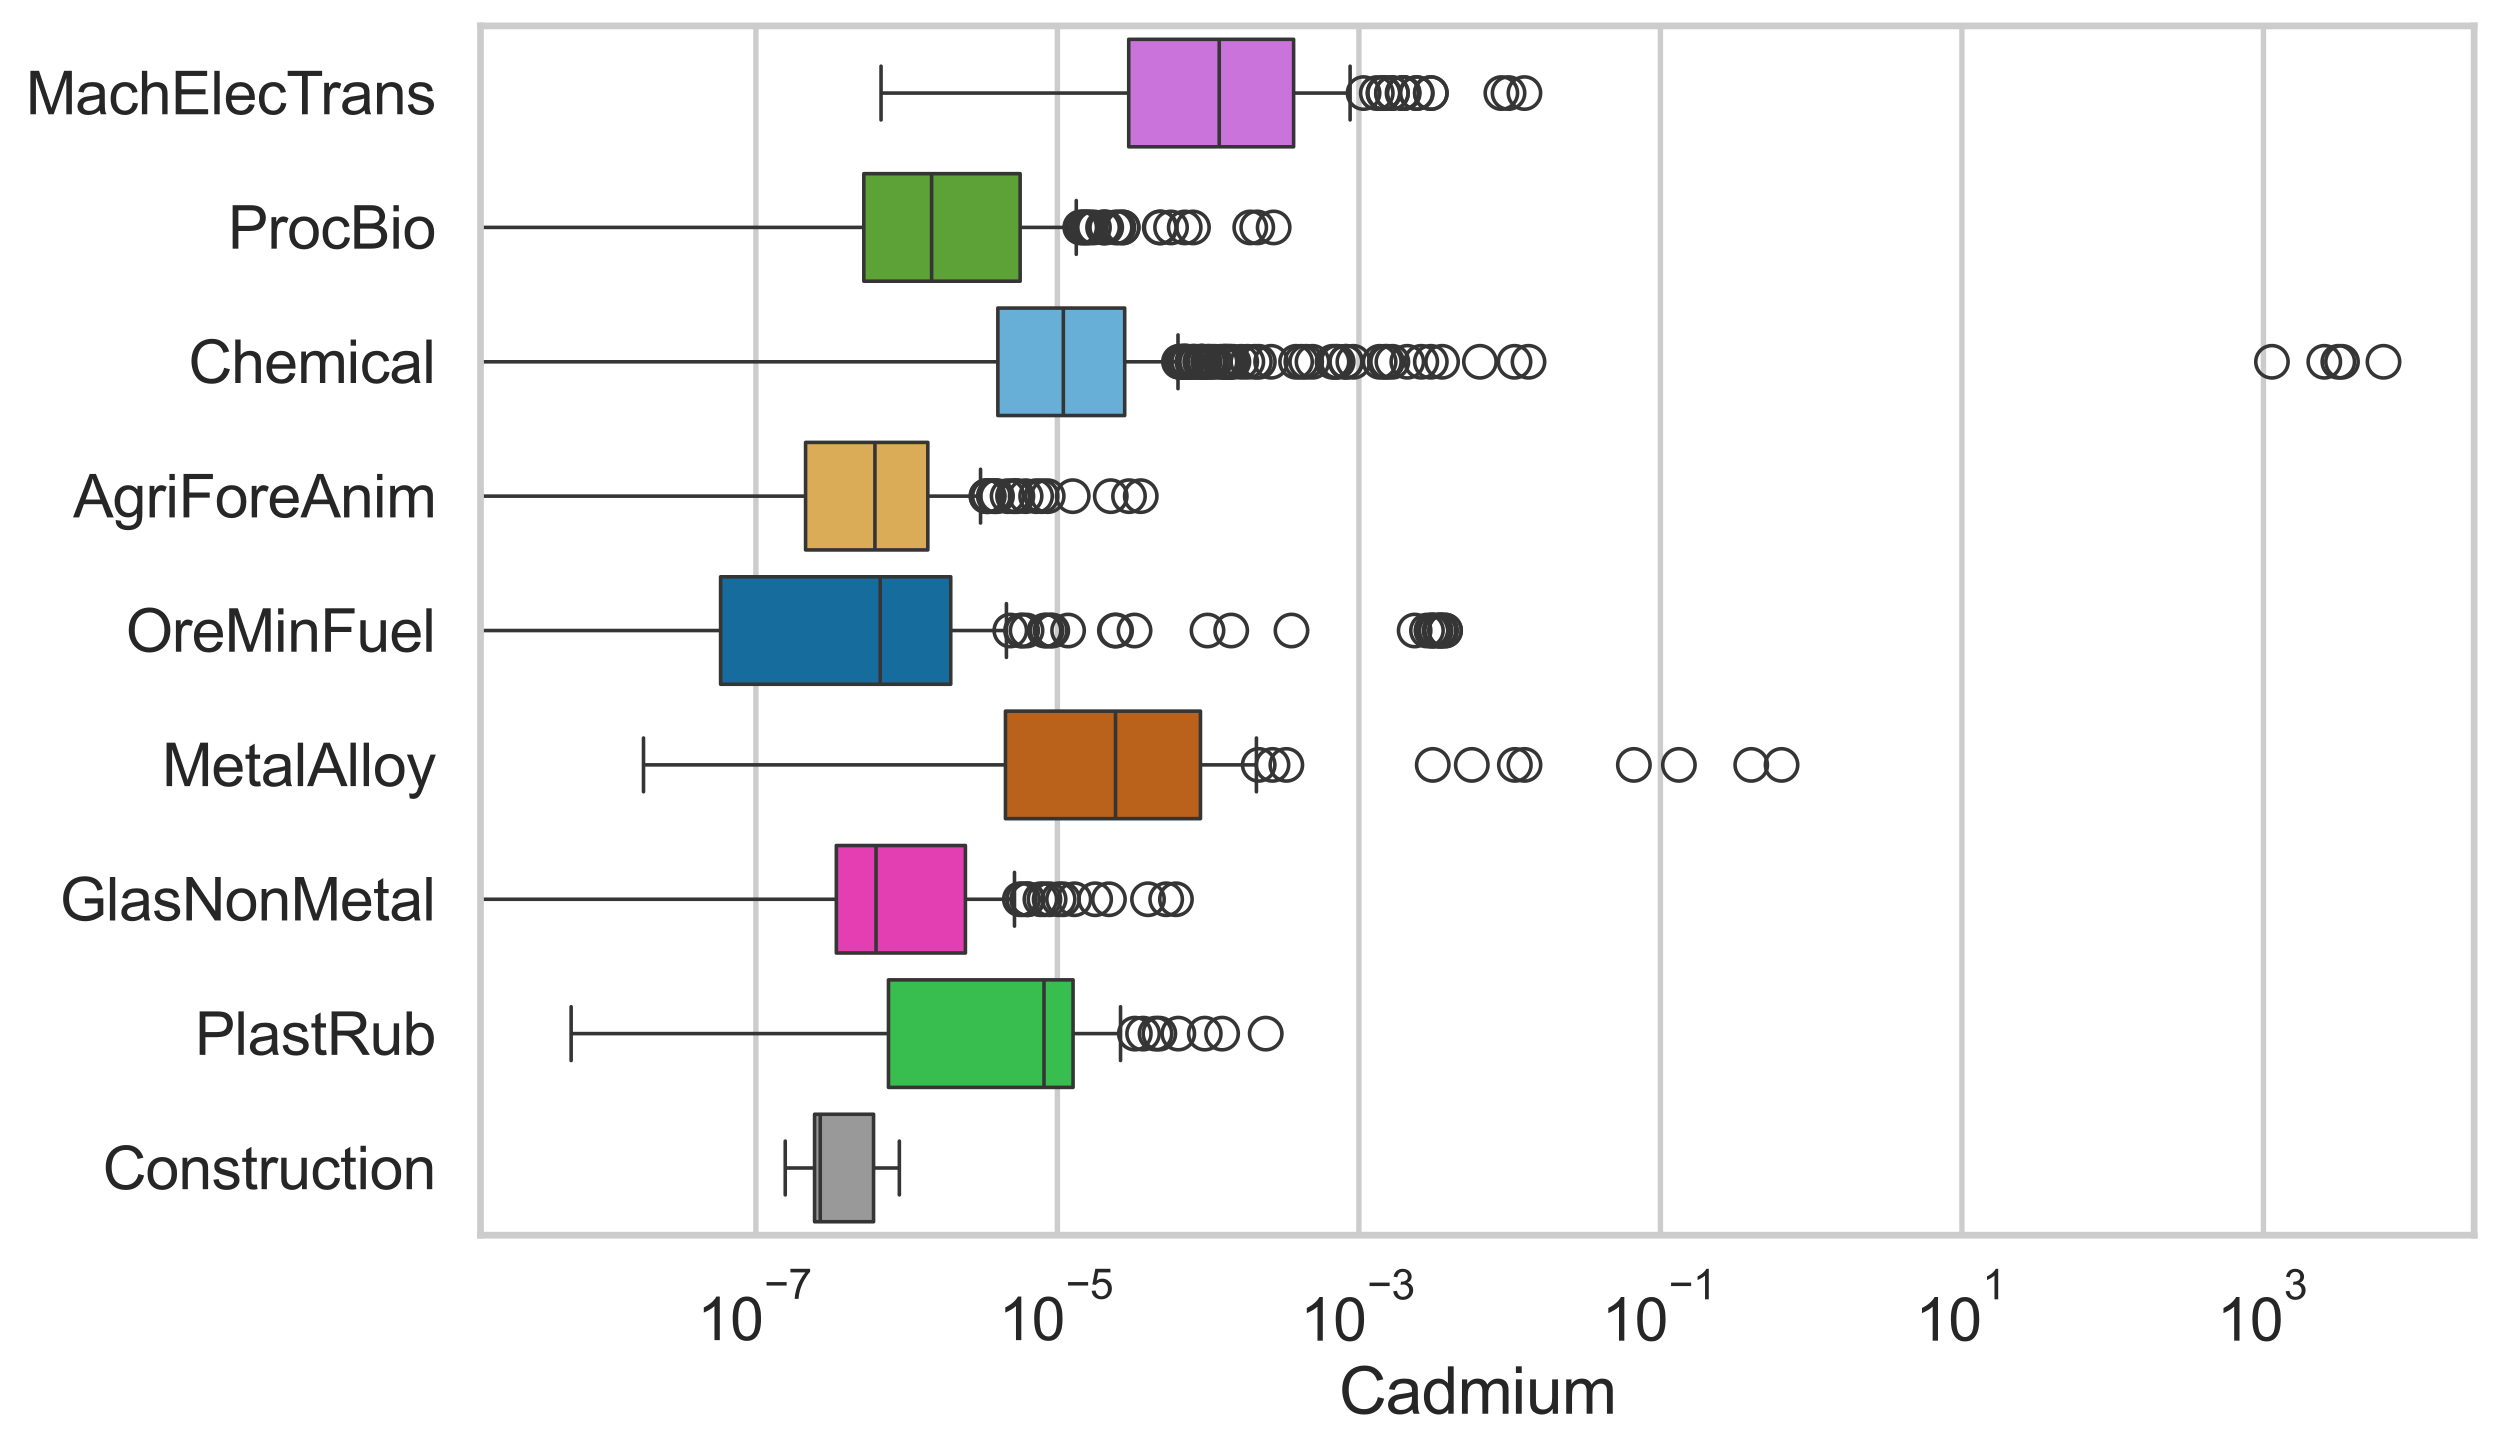 <?xml version="1.0" encoding="utf-8" standalone="no"?>
<!DOCTYPE svg PUBLIC "-//W3C//DTD SVG 1.1//EN"
  "http://www.w3.org/Graphics/SVG/1.1/DTD/svg11.dtd">
<svg xmlns:xlink="http://www.w3.org/1999/xlink" width="695.577pt" height="404.121pt" viewBox="0 0 695.577 404.121" xmlns="http://www.w3.org/2000/svg" version="1.1">
 <defs>
  <style type="text/css">*{stroke-linejoin: round; stroke-linecap: butt}</style>
 </defs>
 <g id="figure_1">
  <g id="patch_1">
   <path d="M 0 404.121 
L 695.577 404.121 
L 695.577 0 
L 0 0 
z
" style="fill: #ffffff"/>
  </g>
  <g id="axes_1">
   <g id="patch_2">
    <path d="M 133.697 343.665 
L 688.377 343.665 
L 688.377 7.2 
L 133.697 7.2 
z
" style="fill: #ffffff"/>
   </g>
   <g id="matplotlib.axis_1">
    <g id="xtick_1">
     <g id="line2d_1">
      <path d="M 210.312 343.665 
L 210.312 7.2 
" clip-path="url(#pf18b054952)" style="fill: none; stroke: #cccccc; stroke-width: 1.5; stroke-linecap: round"/>
     </g>
     <g id="text_1">
      <!-- $\mathdefault{10^{-7}}$ -->
      <g style="fill: #262626" transform="translate(193.977 373.015) scale(0.165 -0.165)">
       <defs>
        <path id="ArialMT-31" d="M 2384 0 
L 1822 0 
L 1822 3584 
Q 1619 3391 1289 3197 
Q 959 3003 697 2906 
L 697 3450 
Q 1169 3672 1522 3987 
Q 1875 4303 2022 4600 
L 2384 4600 
L 2384 0 
z
" transform="scale(0.016)"/>
        <path id="ArialMT-30" d="M 266 2259 
Q 266 3072 433 3567 
Q 600 4063 929 4331 
Q 1259 4600 1759 4600 
Q 2128 4600 2406 4451 
Q 2684 4303 2865 4023 
Q 3047 3744 3150 3342 
Q 3253 2941 3253 2259 
Q 3253 1453 3087 958 
Q 2922 463 2592 192 
Q 2263 -78 1759 -78 
Q 1097 -78 719 397 
Q 266 969 266 2259 
z
M 844 2259 
Q 844 1131 1108 757 
Q 1372 384 1759 384 
Q 2147 384 2411 759 
Q 2675 1134 2675 2259 
Q 2675 3391 2411 3762 
Q 2147 4134 1753 4134 
Q 1366 4134 1134 3806 
Q 844 3388 844 2259 
z
" transform="scale(0.016)"/>
        <path id="ArialMT-2212" d="M 3381 1997 
L 356 1997 
L 356 2522 
L 3381 2522 
L 3381 1997 
z
" transform="scale(0.016)"/>
        <path id="ArialMT-37" d="M 303 3981 
L 303 4522 
L 3269 4522 
L 3269 4084 
Q 2831 3619 2401 2847 
Q 1972 2075 1738 1259 
Q 1569 684 1522 0 
L 944 0 
Q 953 541 1156 1306 
Q 1359 2072 1739 2783 
Q 2119 3494 2547 3981 
L 303 3981 
z
" transform="scale(0.016)"/>
       </defs>
       <use xlink:href="#ArialMT-31" transform="translate(0 0.847)"/>
       <use xlink:href="#ArialMT-30" transform="translate(55.615 0.847)"/>
       <use xlink:href="#ArialMT-2212" transform="translate(112.973 70.541) scale(0.7)"/>
       <use xlink:href="#ArialMT-37" transform="translate(153.852 70.541) scale(0.7)"/>
      </g>
     </g>
    </g>
    <g id="xtick_2">
     <g id="line2d_2">
      <path d="M 294.201 343.665 
L 294.201 7.2 
" clip-path="url(#pf18b054952)" style="fill: none; stroke: #cccccc; stroke-width: 1.5; stroke-linecap: round"/>
     </g>
     <g id="text_2">
      <!-- $\mathdefault{10^{-5}}$ -->
      <g style="fill: #262626" transform="translate(277.866 373.015) scale(0.165 -0.165)">
       <defs>
        <path id="ArialMT-35" d="M 266 1200 
L 856 1250 
Q 922 819 1161 601 
Q 1400 384 1738 384 
Q 2144 384 2425 690 
Q 2706 997 2706 1503 
Q 2706 1984 2436 2262 
Q 2166 2541 1728 2541 
Q 1456 2541 1237 2417 
Q 1019 2294 894 2097 
L 366 2166 
L 809 4519 
L 3088 4519 
L 3088 3981 
L 1259 3981 
L 1013 2750 
Q 1425 3038 1878 3038 
Q 2478 3038 2890 2622 
Q 3303 2206 3303 1553 
Q 3303 931 2941 478 
Q 2500 -78 1738 -78 
Q 1113 -78 717 272 
Q 322 622 266 1200 
z
" transform="scale(0.016)"/>
       </defs>
       <use xlink:href="#ArialMT-31" transform="translate(0 0.88)"/>
       <use xlink:href="#ArialMT-30" transform="translate(55.615 0.88)"/>
       <use xlink:href="#ArialMT-2212" transform="translate(112.973 70.573) scale(0.7)"/>
       <use xlink:href="#ArialMT-35" transform="translate(153.852 70.573) scale(0.7)"/>
      </g>
     </g>
    </g>
    <g id="xtick_3">
     <g id="line2d_3">
      <path d="M 378.09 343.665 
L 378.09 7.2 
" clip-path="url(#pf18b054952)" style="fill: none; stroke: #cccccc; stroke-width: 1.5; stroke-linecap: round"/>
     </g>
     <g id="text_3">
      <!-- $\mathdefault{10^{-3}}$ -->
      <g style="fill: #262626" transform="translate(361.755 373.18) scale(0.165 -0.165)">
       <defs>
        <path id="ArialMT-33" d="M 269 1209 
L 831 1284 
Q 928 806 1161 595 
Q 1394 384 1728 384 
Q 2125 384 2398 659 
Q 2672 934 2672 1341 
Q 2672 1728 2419 1979 
Q 2166 2231 1775 2231 
Q 1616 2231 1378 2169 
L 1441 2663 
Q 1497 2656 1531 2656 
Q 1891 2656 2178 2843 
Q 2466 3031 2466 3422 
Q 2466 3731 2256 3934 
Q 2047 4138 1716 4138 
Q 1388 4138 1169 3931 
Q 950 3725 888 3313 
L 325 3413 
Q 428 3978 793 4289 
Q 1159 4600 1703 4600 
Q 2078 4600 2393 4439 
Q 2709 4278 2876 4000 
Q 3044 3722 3044 3409 
Q 3044 3113 2884 2869 
Q 2725 2625 2413 2481 
Q 2819 2388 3044 2092 
Q 3269 1797 3269 1353 
Q 3269 753 2831 336 
Q 2394 -81 1725 -81 
Q 1122 -81 723 278 
Q 325 638 269 1209 
z
" transform="scale(0.016)"/>
       </defs>
       <use xlink:href="#ArialMT-31" transform="translate(0 0.994)"/>
       <use xlink:href="#ArialMT-30" transform="translate(55.615 0.994)"/>
       <use xlink:href="#ArialMT-2212" transform="translate(112.973 70.688) scale(0.7)"/>
       <use xlink:href="#ArialMT-33" transform="translate(153.852 70.688) scale(0.7)"/>
      </g>
     </g>
    </g>
    <g id="xtick_4">
     <g id="line2d_4">
      <path d="M 461.979 343.665 
L 461.979 7.2 
" clip-path="url(#pf18b054952)" style="fill: none; stroke: #cccccc; stroke-width: 1.5; stroke-linecap: round"/>
     </g>
     <g id="text_4">
      <!-- $\mathdefault{10^{-1}}$ -->
      <g style="fill: #262626" transform="translate(445.644 373.18) scale(0.165 -0.165)">
       <use xlink:href="#ArialMT-31" transform="translate(0 0.994)"/>
       <use xlink:href="#ArialMT-30" transform="translate(55.615 0.994)"/>
       <use xlink:href="#ArialMT-2212" transform="translate(112.973 70.688) scale(0.7)"/>
       <use xlink:href="#ArialMT-31" transform="translate(153.852 70.688) scale(0.7)"/>
      </g>
     </g>
    </g>
    <g id="xtick_5">
     <g id="line2d_5">
      <path d="M 545.867 343.665 
L 545.867 7.2 
" clip-path="url(#pf18b054952)" style="fill: none; stroke: #cccccc; stroke-width: 1.5; stroke-linecap: round"/>
     </g>
     <g id="text_5">
      <!-- $\mathdefault{10^{1}}$ -->
      <g style="fill: #262626" transform="translate(532.915 373.18) scale(0.165 -0.165)">
       <use xlink:href="#ArialMT-31" transform="translate(0 0.994)"/>
       <use xlink:href="#ArialMT-30" transform="translate(55.615 0.994)"/>
       <use xlink:href="#ArialMT-31" transform="translate(112.973 70.688) scale(0.7)"/>
      </g>
     </g>
    </g>
    <g id="xtick_6">
     <g id="line2d_6">
      <path d="M 629.756 343.665 
L 629.756 7.2 
" clip-path="url(#pf18b054952)" style="fill: none; stroke: #cccccc; stroke-width: 1.5; stroke-linecap: round"/>
     </g>
     <g id="text_6">
      <!-- $\mathdefault{10^{3}}$ -->
      <g style="fill: #262626" transform="translate(616.804 373.18) scale(0.165 -0.165)">
       <use xlink:href="#ArialMT-31" transform="translate(0 0.994)"/>
       <use xlink:href="#ArialMT-30" transform="translate(55.615 0.994)"/>
       <use xlink:href="#ArialMT-33" transform="translate(112.973 70.688) scale(0.7)"/>
      </g>
     </g>
    </g>
    <g id="text_7">
     <!-- Cadmium -->
     <g style="fill: #262626" transform="translate(372.53 393.344) scale(0.18 -0.18)">
      <defs>
       <path id="ArialMT-43" d="M 3763 1606 
L 4369 1453 
Q 4178 706 3683 314 
Q 3188 -78 2472 -78 
Q 1731 -78 1267 223 
Q 803 525 561 1097 
Q 319 1669 319 2325 
Q 319 3041 592 3573 
Q 866 4106 1370 4382 
Q 1875 4659 2481 4659 
Q 3169 4659 3637 4309 
Q 4106 3959 4291 3325 
L 3694 3184 
Q 3534 3684 3231 3912 
Q 2928 4141 2469 4141 
Q 1941 4141 1586 3887 
Q 1231 3634 1087 3207 
Q 944 2781 944 2328 
Q 944 1744 1114 1308 
Q 1284 872 1643 656 
Q 2003 441 2422 441 
Q 2931 441 3284 734 
Q 3638 1028 3763 1606 
z
" transform="scale(0.016)"/>
       <path id="ArialMT-61" d="M 2588 409 
Q 2275 144 1986 34 
Q 1697 -75 1366 -75 
Q 819 -75 525 192 
Q 231 459 231 875 
Q 231 1119 342 1320 
Q 453 1522 633 1644 
Q 813 1766 1038 1828 
Q 1203 1872 1538 1913 
Q 2219 1994 2541 2106 
Q 2544 2222 2544 2253 
Q 2544 2597 2384 2738 
Q 2169 2928 1744 2928 
Q 1347 2928 1158 2789 
Q 969 2650 878 2297 
L 328 2372 
Q 403 2725 575 2942 
Q 747 3159 1072 3276 
Q 1397 3394 1825 3394 
Q 2250 3394 2515 3294 
Q 2781 3194 2906 3042 
Q 3031 2891 3081 2659 
Q 3109 2516 3109 2141 
L 3109 1391 
Q 3109 606 3145 398 
Q 3181 191 3288 0 
L 2700 0 
Q 2613 175 2588 409 
z
M 2541 1666 
Q 2234 1541 1622 1453 
Q 1275 1403 1131 1340 
Q 988 1278 909 1158 
Q 831 1038 831 891 
Q 831 666 1001 516 
Q 1172 366 1500 366 
Q 1825 366 2078 508 
Q 2331 650 2450 897 
Q 2541 1088 2541 1459 
L 2541 1666 
z
" transform="scale(0.016)"/>
       <path id="ArialMT-64" d="M 2575 0 
L 2575 419 
Q 2259 -75 1647 -75 
Q 1250 -75 917 144 
Q 584 363 401 755 
Q 219 1147 219 1656 
Q 219 2153 384 2558 
Q 550 2963 881 3178 
Q 1213 3394 1622 3394 
Q 1922 3394 2156 3267 
Q 2391 3141 2538 2938 
L 2538 4581 
L 3097 4581 
L 3097 0 
L 2575 0 
z
M 797 1656 
Q 797 1019 1065 703 
Q 1334 388 1700 388 
Q 2069 388 2326 689 
Q 2584 991 2584 1609 
Q 2584 2291 2321 2609 
Q 2059 2928 1675 2928 
Q 1300 2928 1048 2622 
Q 797 2316 797 1656 
z
" transform="scale(0.016)"/>
       <path id="ArialMT-6d" d="M 422 0 
L 422 3319 
L 925 3319 
L 925 2853 
Q 1081 3097 1340 3245 
Q 1600 3394 1931 3394 
Q 2300 3394 2536 3241 
Q 2772 3088 2869 2813 
Q 3263 3394 3894 3394 
Q 4388 3394 4653 3120 
Q 4919 2847 4919 2278 
L 4919 0 
L 4359 0 
L 4359 2091 
Q 4359 2428 4304 2576 
Q 4250 2725 4106 2815 
Q 3963 2906 3769 2906 
Q 3419 2906 3187 2673 
Q 2956 2441 2956 1928 
L 2956 0 
L 2394 0 
L 2394 2156 
Q 2394 2531 2256 2718 
Q 2119 2906 1806 2906 
Q 1569 2906 1367 2781 
Q 1166 2656 1075 2415 
Q 984 2175 984 1722 
L 984 0 
L 422 0 
z
" transform="scale(0.016)"/>
       <path id="ArialMT-69" d="M 425 3934 
L 425 4581 
L 988 4581 
L 988 3934 
L 425 3934 
z
M 425 0 
L 425 3319 
L 988 3319 
L 988 0 
L 425 0 
z
" transform="scale(0.016)"/>
       <path id="ArialMT-75" d="M 2597 0 
L 2597 488 
Q 2209 -75 1544 -75 
Q 1250 -75 995 37 
Q 741 150 617 320 
Q 494 491 444 738 
Q 409 903 409 1263 
L 409 3319 
L 972 3319 
L 972 1478 
Q 972 1038 1006 884 
Q 1059 663 1231 536 
Q 1403 409 1656 409 
Q 1909 409 2131 539 
Q 2353 669 2445 892 
Q 2538 1116 2538 1541 
L 2538 3319 
L 3100 3319 
L 3100 0 
L 2597 0 
z
" transform="scale(0.016)"/>
      </defs>
      <use xlink:href="#ArialMT-43"/>
      <use xlink:href="#ArialMT-61" transform="translate(72.217 0)"/>
      <use xlink:href="#ArialMT-64" transform="translate(127.832 0)"/>
      <use xlink:href="#ArialMT-6d" transform="translate(183.447 0)"/>
      <use xlink:href="#ArialMT-69" transform="translate(266.748 0)"/>
      <use xlink:href="#ArialMT-75" transform="translate(288.965 0)"/>
      <use xlink:href="#ArialMT-6d" transform="translate(344.58 0)"/>
     </g>
    </g>
   </g>
   <g id="matplotlib.axis_2">
    <g id="ytick_1">
     <g id="text_8">
      <!-- MachElecTrans -->
      <g style="fill: #262626" transform="translate(7.2 31.798) scale(0.165 -0.165)">
       <defs>
        <path id="ArialMT-4d" d="M 475 0 
L 475 4581 
L 1388 4581 
L 2472 1338 
Q 2622 884 2691 659 
Q 2769 909 2934 1394 
L 4031 4581 
L 4847 4581 
L 4847 0 
L 4263 0 
L 4263 3834 
L 2931 0 
L 2384 0 
L 1059 3900 
L 1059 0 
L 475 0 
z
" transform="scale(0.016)"/>
        <path id="ArialMT-63" d="M 2588 1216 
L 3141 1144 
Q 3050 572 2676 248 
Q 2303 -75 1759 -75 
Q 1078 -75 664 370 
Q 250 816 250 1647 
Q 250 2184 428 2587 
Q 606 2991 970 3192 
Q 1334 3394 1763 3394 
Q 2303 3394 2647 3120 
Q 2991 2847 3088 2344 
L 2541 2259 
Q 2463 2594 2264 2762 
Q 2066 2931 1784 2931 
Q 1359 2931 1093 2626 
Q 828 2322 828 1663 
Q 828 994 1084 691 
Q 1341 388 1753 388 
Q 2084 388 2306 591 
Q 2528 794 2588 1216 
z
" transform="scale(0.016)"/>
        <path id="ArialMT-68" d="M 422 0 
L 422 4581 
L 984 4581 
L 984 2938 
Q 1378 3394 1978 3394 
Q 2347 3394 2619 3248 
Q 2891 3103 3008 2847 
Q 3125 2591 3125 2103 
L 3125 0 
L 2563 0 
L 2563 2103 
Q 2563 2525 2380 2717 
Q 2197 2909 1863 2909 
Q 1613 2909 1392 2779 
Q 1172 2650 1078 2428 
Q 984 2206 984 1816 
L 984 0 
L 422 0 
z
" transform="scale(0.016)"/>
        <path id="ArialMT-45" d="M 506 0 
L 506 4581 
L 3819 4581 
L 3819 4041 
L 1113 4041 
L 1113 2638 
L 3647 2638 
L 3647 2100 
L 1113 2100 
L 1113 541 
L 3925 541 
L 3925 0 
L 506 0 
z
" transform="scale(0.016)"/>
        <path id="ArialMT-6c" d="M 409 0 
L 409 4581 
L 972 4581 
L 972 0 
L 409 0 
z
" transform="scale(0.016)"/>
        <path id="ArialMT-65" d="M 2694 1069 
L 3275 997 
Q 3138 488 2766 206 
Q 2394 -75 1816 -75 
Q 1088 -75 661 373 
Q 234 822 234 1631 
Q 234 2469 665 2931 
Q 1097 3394 1784 3394 
Q 2450 3394 2872 2941 
Q 3294 2488 3294 1666 
Q 3294 1616 3291 1516 
L 816 1516 
Q 847 969 1125 678 
Q 1403 388 1819 388 
Q 2128 388 2347 550 
Q 2566 713 2694 1069 
z
M 847 1978 
L 2700 1978 
Q 2663 2397 2488 2606 
Q 2219 2931 1791 2931 
Q 1403 2931 1139 2672 
Q 875 2413 847 1978 
z
" transform="scale(0.016)"/>
        <path id="ArialMT-54" d="M 1659 0 
L 1659 4041 
L 150 4041 
L 150 4581 
L 3781 4581 
L 3781 4041 
L 2266 4041 
L 2266 0 
L 1659 0 
z
" transform="scale(0.016)"/>
        <path id="ArialMT-72" d="M 416 0 
L 416 3319 
L 922 3319 
L 922 2816 
Q 1116 3169 1280 3281 
Q 1444 3394 1641 3394 
Q 1925 3394 2219 3213 
L 2025 2691 
Q 1819 2813 1613 2813 
Q 1428 2813 1281 2702 
Q 1134 2591 1072 2394 
Q 978 2094 978 1738 
L 978 0 
L 416 0 
z
" transform="scale(0.016)"/>
        <path id="ArialMT-6e" d="M 422 0 
L 422 3319 
L 928 3319 
L 928 2847 
Q 1294 3394 1984 3394 
Q 2284 3394 2536 3286 
Q 2788 3178 2913 3003 
Q 3038 2828 3088 2588 
Q 3119 2431 3119 2041 
L 3119 0 
L 2556 0 
L 2556 2019 
Q 2556 2363 2490 2533 
Q 2425 2703 2258 2804 
Q 2091 2906 1866 2906 
Q 1506 2906 1245 2678 
Q 984 2450 984 1813 
L 984 0 
L 422 0 
z
" transform="scale(0.016)"/>
        <path id="ArialMT-73" d="M 197 991 
L 753 1078 
Q 800 744 1014 566 
Q 1228 388 1613 388 
Q 2000 388 2187 545 
Q 2375 703 2375 916 
Q 2375 1106 2209 1216 
Q 2094 1291 1634 1406 
Q 1016 1563 777 1677 
Q 538 1791 414 1992 
Q 291 2194 291 2438 
Q 291 2659 392 2848 
Q 494 3038 669 3163 
Q 800 3259 1026 3326 
Q 1253 3394 1513 3394 
Q 1903 3394 2198 3281 
Q 2494 3169 2634 2976 
Q 2775 2784 2828 2463 
L 2278 2388 
Q 2241 2644 2061 2787 
Q 1881 2931 1553 2931 
Q 1166 2931 1000 2803 
Q 834 2675 834 2503 
Q 834 2394 903 2306 
Q 972 2216 1119 2156 
Q 1203 2125 1616 2013 
Q 2213 1853 2448 1751 
Q 2684 1650 2818 1456 
Q 2953 1263 2953 975 
Q 2953 694 2789 445 
Q 2625 197 2315 61 
Q 2006 -75 1616 -75 
Q 969 -75 630 194 
Q 291 463 197 991 
z
" transform="scale(0.016)"/>
       </defs>
       <use xlink:href="#ArialMT-4d"/>
       <use xlink:href="#ArialMT-61" transform="translate(83.301 0)"/>
       <use xlink:href="#ArialMT-63" transform="translate(138.916 0)"/>
       <use xlink:href="#ArialMT-68" transform="translate(188.916 0)"/>
       <use xlink:href="#ArialMT-45" transform="translate(244.531 0)"/>
       <use xlink:href="#ArialMT-6c" transform="translate(311.23 0)"/>
       <use xlink:href="#ArialMT-65" transform="translate(333.447 0)"/>
       <use xlink:href="#ArialMT-63" transform="translate(389.062 0)"/>
       <use xlink:href="#ArialMT-54" transform="translate(439.062 0)"/>
       <use xlink:href="#ArialMT-72" transform="translate(496.396 0)"/>
       <use xlink:href="#ArialMT-61" transform="translate(529.697 0)"/>
       <use xlink:href="#ArialMT-6e" transform="translate(585.312 0)"/>
       <use xlink:href="#ArialMT-73" transform="translate(640.928 0)"/>
      </g>
     </g>
    </g>
    <g id="ytick_2">
     <g id="text_9">
      <!-- ProcBio -->
      <g style="fill: #262626" transform="translate(63.424 69.183) scale(0.165 -0.165)">
       <defs>
        <path id="ArialMT-50" d="M 494 0 
L 494 4581 
L 2222 4581 
Q 2678 4581 2919 4538 
Q 3256 4481 3484 4323 
Q 3713 4166 3852 3881 
Q 3991 3597 3991 3256 
Q 3991 2672 3619 2267 
Q 3247 1863 2275 1863 
L 1100 1863 
L 1100 0 
L 494 0 
z
M 1100 2403 
L 2284 2403 
Q 2872 2403 3119 2622 
Q 3366 2841 3366 3238 
Q 3366 3525 3220 3729 
Q 3075 3934 2838 4000 
Q 2684 4041 2272 4041 
L 1100 4041 
L 1100 2403 
z
" transform="scale(0.016)"/>
        <path id="ArialMT-6f" d="M 213 1659 
Q 213 2581 725 3025 
Q 1153 3394 1769 3394 
Q 2453 3394 2887 2945 
Q 3322 2497 3322 1706 
Q 3322 1066 3130 698 
Q 2938 331 2570 128 
Q 2203 -75 1769 -75 
Q 1072 -75 642 372 
Q 213 819 213 1659 
z
M 791 1659 
Q 791 1022 1069 705 
Q 1347 388 1769 388 
Q 2188 388 2466 706 
Q 2744 1025 2744 1678 
Q 2744 2294 2464 2611 
Q 2184 2928 1769 2928 
Q 1347 2928 1069 2612 
Q 791 2297 791 1659 
z
" transform="scale(0.016)"/>
        <path id="ArialMT-42" d="M 469 0 
L 469 4581 
L 2188 4581 
Q 2713 4581 3030 4442 
Q 3347 4303 3526 4014 
Q 3706 3725 3706 3409 
Q 3706 3116 3547 2856 
Q 3388 2597 3066 2438 
Q 3481 2316 3704 2022 
Q 3928 1728 3928 1328 
Q 3928 1006 3792 729 
Q 3656 453 3456 303 
Q 3256 153 2954 76 
Q 2653 0 2216 0 
L 469 0 
z
M 1075 2656 
L 2066 2656 
Q 2469 2656 2644 2709 
Q 2875 2778 2992 2937 
Q 3109 3097 3109 3338 
Q 3109 3566 3000 3739 
Q 2891 3913 2687 3977 
Q 2484 4041 1991 4041 
L 1075 4041 
L 1075 2656 
z
M 1075 541 
L 2216 541 
Q 2509 541 2628 563 
Q 2838 600 2978 687 
Q 3119 775 3209 942 
Q 3300 1109 3300 1328 
Q 3300 1584 3169 1773 
Q 3038 1963 2805 2039 
Q 2572 2116 2134 2116 
L 1075 2116 
L 1075 541 
z
" transform="scale(0.016)"/>
       </defs>
       <use xlink:href="#ArialMT-50"/>
       <use xlink:href="#ArialMT-72" transform="translate(66.699 0)"/>
       <use xlink:href="#ArialMT-6f" transform="translate(100 0)"/>
       <use xlink:href="#ArialMT-63" transform="translate(155.615 0)"/>
       <use xlink:href="#ArialMT-42" transform="translate(205.615 0)"/>
       <use xlink:href="#ArialMT-69" transform="translate(272.314 0)"/>
       <use xlink:href="#ArialMT-6f" transform="translate(294.531 0)"/>
      </g>
     </g>
    </g>
    <g id="ytick_3">
     <g id="text_10">
      <!-- Chemical -->
      <g style="fill: #262626" transform="translate(52.428 106.568) scale(0.165 -0.165)">
       <use xlink:href="#ArialMT-43"/>
       <use xlink:href="#ArialMT-68" transform="translate(72.217 0)"/>
       <use xlink:href="#ArialMT-65" transform="translate(127.832 0)"/>
       <use xlink:href="#ArialMT-6d" transform="translate(183.447 0)"/>
       <use xlink:href="#ArialMT-69" transform="translate(266.748 0)"/>
       <use xlink:href="#ArialMT-63" transform="translate(288.965 0)"/>
       <use xlink:href="#ArialMT-61" transform="translate(338.965 0)"/>
       <use xlink:href="#ArialMT-6c" transform="translate(394.58 0)"/>
      </g>
     </g>
    </g>
    <g id="ytick_4">
     <g id="text_11">
      <!-- AgriForeAnim -->
      <g style="fill: #262626" transform="translate(20.341 143.953) scale(0.165 -0.165)">
       <defs>
        <path id="ArialMT-41" d="M -9 0 
L 1750 4581 
L 2403 4581 
L 4278 0 
L 3588 0 
L 3053 1388 
L 1138 1388 
L 634 0 
L -9 0 
z
M 1313 1881 
L 2866 1881 
L 2388 3150 
Q 2169 3728 2063 4100 
Q 1975 3659 1816 3225 
L 1313 1881 
z
" transform="scale(0.016)"/>
        <path id="ArialMT-67" d="M 319 -275 
L 866 -356 
Q 900 -609 1056 -725 
Q 1266 -881 1628 -881 
Q 2019 -881 2231 -725 
Q 2444 -569 2519 -288 
Q 2563 -116 2559 434 
Q 2191 0 1641 0 
Q 956 0 581 494 
Q 206 988 206 1678 
Q 206 2153 378 2554 
Q 550 2956 876 3175 
Q 1203 3394 1644 3394 
Q 2231 3394 2613 2919 
L 2613 3319 
L 3131 3319 
L 3131 450 
Q 3131 -325 2973 -648 
Q 2816 -972 2473 -1159 
Q 2131 -1347 1631 -1347 
Q 1038 -1347 672 -1080 
Q 306 -813 319 -275 
z
M 784 1719 
Q 784 1066 1043 766 
Q 1303 466 1694 466 
Q 2081 466 2343 764 
Q 2606 1063 2606 1700 
Q 2606 2309 2336 2618 
Q 2066 2928 1684 2928 
Q 1309 2928 1046 2623 
Q 784 2319 784 1719 
z
" transform="scale(0.016)"/>
        <path id="ArialMT-46" d="M 525 0 
L 525 4581 
L 3616 4581 
L 3616 4041 
L 1131 4041 
L 1131 2622 
L 3281 2622 
L 3281 2081 
L 1131 2081 
L 1131 0 
L 525 0 
z
" transform="scale(0.016)"/>
       </defs>
       <use xlink:href="#ArialMT-41"/>
       <use xlink:href="#ArialMT-67" transform="translate(66.699 0)"/>
       <use xlink:href="#ArialMT-72" transform="translate(122.314 0)"/>
       <use xlink:href="#ArialMT-69" transform="translate(155.615 0)"/>
       <use xlink:href="#ArialMT-46" transform="translate(177.832 0)"/>
       <use xlink:href="#ArialMT-6f" transform="translate(238.916 0)"/>
       <use xlink:href="#ArialMT-72" transform="translate(294.531 0)"/>
       <use xlink:href="#ArialMT-65" transform="translate(327.832 0)"/>
       <use xlink:href="#ArialMT-41" transform="translate(383.447 0)"/>
       <use xlink:href="#ArialMT-6e" transform="translate(450.146 0)"/>
       <use xlink:href="#ArialMT-69" transform="translate(505.762 0)"/>
       <use xlink:href="#ArialMT-6d" transform="translate(527.979 0)"/>
      </g>
     </g>
    </g>
    <g id="ytick_5">
     <g id="text_12">
      <!-- OreMinFuel -->
      <g style="fill: #262626" transform="translate(35.013 181.337) scale(0.165 -0.165)">
       <defs>
        <path id="ArialMT-4f" d="M 309 2231 
Q 309 3372 921 4017 
Q 1534 4663 2503 4663 
Q 3138 4663 3647 4359 
Q 4156 4056 4423 3514 
Q 4691 2972 4691 2284 
Q 4691 1588 4409 1038 
Q 4128 488 3612 205 
Q 3097 -78 2500 -78 
Q 1853 -78 1343 234 
Q 834 547 571 1087 
Q 309 1628 309 2231 
z
M 934 2222 
Q 934 1394 1379 917 
Q 1825 441 2497 441 
Q 3181 441 3623 922 
Q 4066 1403 4066 2288 
Q 4066 2847 3877 3264 
Q 3688 3681 3323 3911 
Q 2959 4141 2506 4141 
Q 1863 4141 1398 3698 
Q 934 3256 934 2222 
z
" transform="scale(0.016)"/>
       </defs>
       <use xlink:href="#ArialMT-4f"/>
       <use xlink:href="#ArialMT-72" transform="translate(77.783 0)"/>
       <use xlink:href="#ArialMT-65" transform="translate(111.084 0)"/>
       <use xlink:href="#ArialMT-4d" transform="translate(166.699 0)"/>
       <use xlink:href="#ArialMT-69" transform="translate(250 0)"/>
       <use xlink:href="#ArialMT-6e" transform="translate(272.217 0)"/>
       <use xlink:href="#ArialMT-46" transform="translate(327.832 0)"/>
       <use xlink:href="#ArialMT-75" transform="translate(388.916 0)"/>
       <use xlink:href="#ArialMT-65" transform="translate(444.531 0)"/>
       <use xlink:href="#ArialMT-6c" transform="translate(500.146 0)"/>
      </g>
     </g>
    </g>
    <g id="ytick_6">
     <g id="text_13">
      <!-- MetalAlloy -->
      <g style="fill: #262626" transform="translate(45.088 218.722) scale(0.165 -0.165)">
       <defs>
        <path id="ArialMT-74" d="M 1650 503 
L 1731 6 
Q 1494 -44 1306 -44 
Q 1000 -44 831 53 
Q 663 150 594 308 
Q 525 466 525 972 
L 525 2881 
L 113 2881 
L 113 3319 
L 525 3319 
L 525 4141 
L 1084 4478 
L 1084 3319 
L 1650 3319 
L 1650 2881 
L 1084 2881 
L 1084 941 
Q 1084 700 1114 631 
Q 1144 563 1211 522 
Q 1278 481 1403 481 
Q 1497 481 1650 503 
z
" transform="scale(0.016)"/>
        <path id="ArialMT-79" d="M 397 -1278 
L 334 -750 
Q 519 -800 656 -800 
Q 844 -800 956 -737 
Q 1069 -675 1141 -563 
Q 1194 -478 1313 -144 
Q 1328 -97 1363 -6 
L 103 3319 
L 709 3319 
L 1400 1397 
Q 1534 1031 1641 628 
Q 1738 1016 1872 1384 
L 2581 3319 
L 3144 3319 
L 1881 -56 
Q 1678 -603 1566 -809 
Q 1416 -1088 1222 -1217 
Q 1028 -1347 759 -1347 
Q 597 -1347 397 -1278 
z
" transform="scale(0.016)"/>
       </defs>
       <use xlink:href="#ArialMT-4d"/>
       <use xlink:href="#ArialMT-65" transform="translate(83.301 0)"/>
       <use xlink:href="#ArialMT-74" transform="translate(138.916 0)"/>
       <use xlink:href="#ArialMT-61" transform="translate(166.699 0)"/>
       <use xlink:href="#ArialMT-6c" transform="translate(222.314 0)"/>
       <use xlink:href="#ArialMT-41" transform="translate(244.531 0)"/>
       <use xlink:href="#ArialMT-6c" transform="translate(311.23 0)"/>
       <use xlink:href="#ArialMT-6c" transform="translate(333.447 0)"/>
       <use xlink:href="#ArialMT-6f" transform="translate(355.664 0)"/>
       <use xlink:href="#ArialMT-79" transform="translate(411.279 0)"/>
      </g>
     </g>
    </g>
    <g id="ytick_7">
     <g id="text_14">
      <!-- GlasNonMetal -->
      <g style="fill: #262626" transform="translate(16.659 256.107) scale(0.165 -0.165)">
       <defs>
        <path id="ArialMT-47" d="M 2638 1797 
L 2638 2334 
L 4578 2338 
L 4578 638 
Q 4131 281 3656 101 
Q 3181 -78 2681 -78 
Q 2006 -78 1454 211 
Q 903 500 622 1047 
Q 341 1594 341 2269 
Q 341 2938 620 3517 
Q 900 4097 1425 4378 
Q 1950 4659 2634 4659 
Q 3131 4659 3532 4498 
Q 3934 4338 4162 4050 
Q 4391 3763 4509 3300 
L 3963 3150 
Q 3859 3500 3706 3700 
Q 3553 3900 3268 4020 
Q 2984 4141 2638 4141 
Q 2222 4141 1919 4014 
Q 1616 3888 1430 3681 
Q 1244 3475 1141 3228 
Q 966 2803 966 2306 
Q 966 1694 1177 1281 
Q 1388 869 1791 669 
Q 2194 469 2647 469 
Q 3041 469 3416 620 
Q 3791 772 3984 944 
L 3984 1797 
L 2638 1797 
z
" transform="scale(0.016)"/>
        <path id="ArialMT-4e" d="M 488 0 
L 488 4581 
L 1109 4581 
L 3516 984 
L 3516 4581 
L 4097 4581 
L 4097 0 
L 3475 0 
L 1069 3600 
L 1069 0 
L 488 0 
z
" transform="scale(0.016)"/>
       </defs>
       <use xlink:href="#ArialMT-47"/>
       <use xlink:href="#ArialMT-6c" transform="translate(77.783 0)"/>
       <use xlink:href="#ArialMT-61" transform="translate(100 0)"/>
       <use xlink:href="#ArialMT-73" transform="translate(155.615 0)"/>
       <use xlink:href="#ArialMT-4e" transform="translate(205.615 0)"/>
       <use xlink:href="#ArialMT-6f" transform="translate(277.832 0)"/>
       <use xlink:href="#ArialMT-6e" transform="translate(333.447 0)"/>
       <use xlink:href="#ArialMT-4d" transform="translate(389.062 0)"/>
       <use xlink:href="#ArialMT-65" transform="translate(472.363 0)"/>
       <use xlink:href="#ArialMT-74" transform="translate(527.979 0)"/>
       <use xlink:href="#ArialMT-61" transform="translate(555.762 0)"/>
       <use xlink:href="#ArialMT-6c" transform="translate(611.377 0)"/>
      </g>
     </g>
    </g>
    <g id="ytick_8">
     <g id="text_15">
      <!-- PlastRub -->
      <g style="fill: #262626" transform="translate(54.248 293.492) scale(0.165 -0.165)">
       <defs>
        <path id="ArialMT-52" d="M 503 0 
L 503 4581 
L 2534 4581 
Q 3147 4581 3465 4457 
Q 3784 4334 3975 4021 
Q 4166 3709 4166 3331 
Q 4166 2844 3850 2509 
Q 3534 2175 2875 2084 
Q 3116 1969 3241 1856 
Q 3506 1613 3744 1247 
L 4541 0 
L 3778 0 
L 3172 953 
Q 2906 1366 2734 1584 
Q 2563 1803 2427 1890 
Q 2291 1978 2150 2013 
Q 2047 2034 1813 2034 
L 1109 2034 
L 1109 0 
L 503 0 
z
M 1109 2559 
L 2413 2559 
Q 2828 2559 3062 2645 
Q 3297 2731 3419 2920 
Q 3541 3109 3541 3331 
Q 3541 3656 3305 3865 
Q 3069 4075 2559 4075 
L 1109 4075 
L 1109 2559 
z
" transform="scale(0.016)"/>
        <path id="ArialMT-62" d="M 941 0 
L 419 0 
L 419 4581 
L 981 4581 
L 981 2947 
Q 1338 3394 1891 3394 
Q 2197 3394 2470 3270 
Q 2744 3147 2920 2923 
Q 3097 2700 3197 2384 
Q 3297 2069 3297 1709 
Q 3297 856 2875 390 
Q 2453 -75 1863 -75 
Q 1275 -75 941 416 
L 941 0 
z
M 934 1684 
Q 934 1088 1097 822 
Q 1363 388 1816 388 
Q 2184 388 2453 708 
Q 2722 1028 2722 1663 
Q 2722 2313 2464 2622 
Q 2206 2931 1841 2931 
Q 1472 2931 1203 2611 
Q 934 2291 934 1684 
z
" transform="scale(0.016)"/>
       </defs>
       <use xlink:href="#ArialMT-50"/>
       <use xlink:href="#ArialMT-6c" transform="translate(66.699 0)"/>
       <use xlink:href="#ArialMT-61" transform="translate(88.916 0)"/>
       <use xlink:href="#ArialMT-73" transform="translate(144.531 0)"/>
       <use xlink:href="#ArialMT-74" transform="translate(194.531 0)"/>
       <use xlink:href="#ArialMT-52" transform="translate(222.314 0)"/>
       <use xlink:href="#ArialMT-75" transform="translate(294.531 0)"/>
       <use xlink:href="#ArialMT-62" transform="translate(350.146 0)"/>
      </g>
     </g>
    </g>
    <g id="ytick_9">
     <g id="text_16">
      <!-- Construction -->
      <g style="fill: #262626" transform="translate(28.575 330.877) scale(0.165 -0.165)">
       <use xlink:href="#ArialMT-43"/>
       <use xlink:href="#ArialMT-6f" transform="translate(72.217 0)"/>
       <use xlink:href="#ArialMT-6e" transform="translate(127.832 0)"/>
       <use xlink:href="#ArialMT-73" transform="translate(183.447 0)"/>
       <use xlink:href="#ArialMT-74" transform="translate(233.447 0)"/>
       <use xlink:href="#ArialMT-72" transform="translate(261.23 0)"/>
       <use xlink:href="#ArialMT-75" transform="translate(294.531 0)"/>
       <use xlink:href="#ArialMT-63" transform="translate(350.146 0)"/>
       <use xlink:href="#ArialMT-74" transform="translate(400.146 0)"/>
       <use xlink:href="#ArialMT-69" transform="translate(427.93 0)"/>
       <use xlink:href="#ArialMT-6f" transform="translate(450.146 0)"/>
       <use xlink:href="#ArialMT-6e" transform="translate(505.762 0)"/>
      </g>
     </g>
    </g>
   </g>
   <g id="patch_3">
    <path d="M 314.046 10.938 
L 314.046 40.846 
L 359.921 40.846 
L 359.921 10.938 
L 314.046 10.938 
z
" clip-path="url(#pf18b054952)" style="fill: #ca74db; stroke: #353535; stroke-linejoin: miter"/>
   </g>
   <g id="line2d_7">
    <path d="M 314.046 25.892 
L 245.136 25.892 
" clip-path="url(#pf18b054952)" style="fill: none; stroke: #353535"/>
   </g>
   <g id="line2d_8">
    <path d="M 359.921 25.892 
L 375.641 25.892 
" clip-path="url(#pf18b054952)" style="fill: none; stroke: #353535"/>
   </g>
   <g id="line2d_9">
    <path d="M 245.136 18.415 
L 245.136 33.369 
" clip-path="url(#pf18b054952)" style="fill: none; stroke: #353535; stroke-linecap: round"/>
   </g>
   <g id="line2d_10">
    <path d="M 375.641 18.415 
L 375.641 33.369 
" clip-path="url(#pf18b054952)" style="fill: none; stroke: #353535; stroke-linecap: round"/>
   </g>
   <g id="line2d_11">
    <defs>
     <path id="m2e703e499d" d="M 0 4.5 
C 1.193 4.5 2.338 4.026 3.182 3.182 
C 4.026 2.338 4.5 1.193 4.5 0 
C 4.5 -1.193 4.026 -2.338 3.182 -3.182 
C 2.338 -4.026 1.193 -4.5 0 -4.5 
C -1.193 -4.5 -2.338 -4.026 -3.182 -3.182 
C -4.026 -2.338 -4.5 -1.193 -4.5 0 
C -4.5 1.193 -4.026 2.338 -3.182 3.182 
C -2.338 4.026 -1.193 4.5 0 4.5 
z
" style="stroke: #353535"/>
    </defs>
    <g clip-path="url(#pf18b054952)">
     <use xlink:href="#m2e703e499d" x="390.566" y="25.892" style="fill-opacity: 0; stroke: #353535"/>
     <use xlink:href="#m2e703e499d" x="398.125" y="25.892" style="fill-opacity: 0; stroke: #353535"/>
     <use xlink:href="#m2e703e499d" x="383.065" y="25.892" style="fill-opacity: 0; stroke: #353535"/>
     <use xlink:href="#m2e703e499d" x="419.726" y="25.892" style="fill-opacity: 0; stroke: #353535"/>
     <use xlink:href="#m2e703e499d" x="417.728" y="25.892" style="fill-opacity: 0; stroke: #353535"/>
     <use xlink:href="#m2e703e499d" x="384.92" y="25.892" style="fill-opacity: 0; stroke: #353535"/>
     <use xlink:href="#m2e703e499d" x="394.211" y="25.892" style="fill-opacity: 0; stroke: #353535"/>
     <use xlink:href="#m2e703e499d" x="390.237" y="25.892" style="fill-opacity: 0; stroke: #353535"/>
     <use xlink:href="#m2e703e499d" x="384.996" y="25.892" style="fill-opacity: 0; stroke: #353535"/>
     <use xlink:href="#m2e703e499d" x="387.261" y="25.892" style="fill-opacity: 0; stroke: #353535"/>
     <use xlink:href="#m2e703e499d" x="387.303" y="25.892" style="fill-opacity: 0; stroke: #353535"/>
     <use xlink:href="#m2e703e499d" x="424.145" y="25.892" style="fill-opacity: 0; stroke: #353535"/>
     <use xlink:href="#m2e703e499d" x="390.416" y="25.892" style="fill-opacity: 0; stroke: #353535"/>
     <use xlink:href="#m2e703e499d" x="398.083" y="25.892" style="fill-opacity: 0; stroke: #353535"/>
     <use xlink:href="#m2e703e499d" x="390.416" y="25.892" style="fill-opacity: 0; stroke: #353535"/>
     <use xlink:href="#m2e703e499d" x="394.069" y="25.892" style="fill-opacity: 0; stroke: #353535"/>
     <use xlink:href="#m2e703e499d" x="379.385" y="25.892" style="fill-opacity: 0; stroke: #353535"/>
     <use xlink:href="#m2e703e499d" x="385.092" y="25.892" style="fill-opacity: 0; stroke: #353535"/>
    </g>
   </g>
   <g id="patch_4">
    <path d="M 240.337 48.323 
L 240.337 78.231 
L 283.834 78.231 
L 283.834 48.323 
L 240.337 48.323 
z
" clip-path="url(#pf18b054952)" style="fill: #5ca236; stroke: #353535; stroke-linejoin: miter"/>
   </g>
   <g id="line2d_12">
    <path d="M 240.337 63.277 
L -1 63.277 
" clip-path="url(#pf18b054952)" style="fill: none; stroke: #353535"/>
   </g>
   <g id="line2d_13">
    <path d="M 283.834 63.277 
L 299.452 63.277 
" clip-path="url(#pf18b054952)" style="fill: none; stroke: #353535"/>
   </g>
   <g id="line2d_14">
    <path clip-path="url(#pf18b054952)" style="fill: none; stroke: #353535; stroke-linecap: round"/>
   </g>
   <g id="line2d_15">
    <path d="M 299.452 55.8 
L 299.452 70.754 
" clip-path="url(#pf18b054952)" style="fill: none; stroke: #353535; stroke-linecap: round"/>
   </g>
   <g id="line2d_16">
    <g clip-path="url(#pf18b054952)">
     <use xlink:href="#m2e703e499d" x="312.348" y="63.277" style="fill-opacity: 0; stroke: #353535"/>
     <use xlink:href="#m2e703e499d" x="310.392" y="63.277" style="fill-opacity: 0; stroke: #353535"/>
     <use xlink:href="#m2e703e499d" x="354.366" y="63.277" style="fill-opacity: 0; stroke: #353535"/>
     <use xlink:href="#m2e703e499d" x="302.408" y="63.277" style="fill-opacity: 0; stroke: #353535"/>
     <use xlink:href="#m2e703e499d" x="307.778" y="63.277" style="fill-opacity: 0; stroke: #353535"/>
     <use xlink:href="#m2e703e499d" x="325.824" y="63.277" style="fill-opacity: 0; stroke: #353535"/>
     <use xlink:href="#m2e703e499d" x="347.861" y="63.277" style="fill-opacity: 0; stroke: #353535"/>
     <use xlink:href="#m2e703e499d" x="329.625" y="63.277" style="fill-opacity: 0; stroke: #353535"/>
     <use xlink:href="#m2e703e499d" x="331.92" y="63.277" style="fill-opacity: 0; stroke: #353535"/>
     <use xlink:href="#m2e703e499d" x="300.567" y="63.277" style="fill-opacity: 0; stroke: #353535"/>
     <use xlink:href="#m2e703e499d" x="303.348" y="63.277" style="fill-opacity: 0; stroke: #353535"/>
     <use xlink:href="#m2e703e499d" x="312.372" y="63.277" style="fill-opacity: 0; stroke: #353535"/>
     <use xlink:href="#m2e703e499d" x="307.143" y="63.277" style="fill-opacity: 0; stroke: #353535"/>
     <use xlink:href="#m2e703e499d" x="301.492" y="63.277" style="fill-opacity: 0; stroke: #353535"/>
     <use xlink:href="#m2e703e499d" x="322.916" y="63.277" style="fill-opacity: 0; stroke: #353535"/>
     <use xlink:href="#m2e703e499d" x="304.376" y="63.277" style="fill-opacity: 0; stroke: #353535"/>
     <use xlink:href="#m2e703e499d" x="306.905" y="63.277" style="fill-opacity: 0; stroke: #353535"/>
     <use xlink:href="#m2e703e499d" x="301.27" y="63.277" style="fill-opacity: 0; stroke: #353535"/>
     <use xlink:href="#m2e703e499d" x="349.803" y="63.277" style="fill-opacity: 0; stroke: #353535"/>
     <use xlink:href="#m2e703e499d" x="302.451" y="63.277" style="fill-opacity: 0; stroke: #353535"/>
     <use xlink:href="#m2e703e499d" x="322.682" y="63.277" style="fill-opacity: 0; stroke: #353535"/>
     <use xlink:href="#m2e703e499d" x="311.187" y="63.277" style="fill-opacity: 0; stroke: #353535"/>
    </g>
   </g>
   <g id="patch_5">
    <path d="M 277.632 85.708 
L 277.632 115.616 
L 312.924 115.616 
L 312.924 85.708 
L 277.632 85.708 
z
" clip-path="url(#pf18b054952)" style="fill: #68afd7; stroke: #353535; stroke-linejoin: miter"/>
   </g>
   <g id="line2d_17">
    <path d="M 277.632 100.662 
L -1 100.662 
" clip-path="url(#pf18b054952)" style="fill: none; stroke: #353535"/>
   </g>
   <g id="line2d_18">
    <path d="M 312.924 100.662 
L 327.756 100.662 
" clip-path="url(#pf18b054952)" style="fill: none; stroke: #353535"/>
   </g>
   <g id="line2d_19">
    <path clip-path="url(#pf18b054952)" style="fill: none; stroke: #353535; stroke-linecap: round"/>
   </g>
   <g id="line2d_20">
    <path d="M 327.756 93.185 
L 327.756 108.139 
" clip-path="url(#pf18b054952)" style="fill: none; stroke: #353535; stroke-linecap: round"/>
   </g>
   <g id="line2d_21">
    <g clip-path="url(#pf18b054952)">
     <use xlink:href="#m2e703e499d" x="342.331" y="100.662" style="fill-opacity: 0; stroke: #353535"/>
     <use xlink:href="#m2e703e499d" x="353.667" y="100.662" style="fill-opacity: 0; stroke: #353535"/>
     <use xlink:href="#m2e703e499d" x="347.048" y="100.662" style="fill-opacity: 0; stroke: #353535"/>
     <use xlink:href="#m2e703e499d" x="385.313" y="100.662" style="fill-opacity: 0; stroke: #353535"/>
     <use xlink:href="#m2e703e499d" x="334.209" y="100.662" style="fill-opacity: 0; stroke: #353535"/>
     <use xlink:href="#m2e703e499d" x="334.653" y="100.662" style="fill-opacity: 0; stroke: #353535"/>
     <use xlink:href="#m2e703e499d" x="340.294" y="100.662" style="fill-opacity: 0; stroke: #353535"/>
     <use xlink:href="#m2e703e499d" x="336.22" y="100.662" style="fill-opacity: 0; stroke: #353535"/>
     <use xlink:href="#m2e703e499d" x="329.241" y="100.662" style="fill-opacity: 0; stroke: #353535"/>
     <use xlink:href="#m2e703e499d" x="425.276" y="100.662" style="fill-opacity: 0; stroke: #353535"/>
     <use xlink:href="#m2e703e499d" x="338.043" y="100.662" style="fill-opacity: 0; stroke: #353535"/>
     <use xlink:href="#m2e703e499d" x="331.744" y="100.662" style="fill-opacity: 0; stroke: #353535"/>
     <use xlink:href="#m2e703e499d" x="398.099" y="100.662" style="fill-opacity: 0; stroke: #353535"/>
     <use xlink:href="#m2e703e499d" x="650.593" y="100.662" style="fill-opacity: 0; stroke: #353535"/>
     <use xlink:href="#m2e703e499d" x="360.614" y="100.662" style="fill-opacity: 0; stroke: #353535"/>
     <use xlink:href="#m2e703e499d" x="646.689" y="100.662" style="fill-opacity: 0; stroke: #353535"/>
     <use xlink:href="#m2e703e499d" x="395.443" y="100.662" style="fill-opacity: 0; stroke: #353535"/>
     <use xlink:href="#m2e703e499d" x="334.37" y="100.662" style="fill-opacity: 0; stroke: #353535"/>
     <use xlink:href="#m2e703e499d" x="329.163" y="100.662" style="fill-opacity: 0; stroke: #353535"/>
     <use xlink:href="#m2e703e499d" x="330.567" y="100.662" style="fill-opacity: 0; stroke: #353535"/>
     <use xlink:href="#m2e703e499d" x="345.357" y="100.662" style="fill-opacity: 0; stroke: #353535"/>
     <use xlink:href="#m2e703e499d" x="334.263" y="100.662" style="fill-opacity: 0; stroke: #353535"/>
     <use xlink:href="#m2e703e499d" x="349.144" y="100.662" style="fill-opacity: 0; stroke: #353535"/>
     <use xlink:href="#m2e703e499d" x="341.593" y="100.662" style="fill-opacity: 0; stroke: #353535"/>
     <use xlink:href="#m2e703e499d" x="328.278" y="100.662" style="fill-opacity: 0; stroke: #353535"/>
     <use xlink:href="#m2e703e499d" x="365.175" y="100.662" style="fill-opacity: 0; stroke: #353535"/>
     <use xlink:href="#m2e703e499d" x="329.069" y="100.662" style="fill-opacity: 0; stroke: #353535"/>
     <use xlink:href="#m2e703e499d" x="632.124" y="100.662" style="fill-opacity: 0; stroke: #353535"/>
     <use xlink:href="#m2e703e499d" x="329.832" y="100.662" style="fill-opacity: 0; stroke: #353535"/>
     <use xlink:href="#m2e703e499d" x="328.027" y="100.662" style="fill-opacity: 0; stroke: #353535"/>
     <use xlink:href="#m2e703e499d" x="391.553" y="100.662" style="fill-opacity: 0; stroke: #353535"/>
     <use xlink:href="#m2e703e499d" x="330.123" y="100.662" style="fill-opacity: 0; stroke: #353535"/>
     <use xlink:href="#m2e703e499d" x="336.251" y="100.662" style="fill-opacity: 0; stroke: #353535"/>
     <use xlink:href="#m2e703e499d" x="401.234" y="100.662" style="fill-opacity: 0; stroke: #353535"/>
     <use xlink:href="#m2e703e499d" x="370.754" y="100.662" style="fill-opacity: 0; stroke: #353535"/>
     <use xlink:href="#m2e703e499d" x="362.078" y="100.662" style="fill-opacity: 0; stroke: #353535"/>
     <use xlink:href="#m2e703e499d" x="330.112" y="100.662" style="fill-opacity: 0; stroke: #353535"/>
     <use xlink:href="#m2e703e499d" x="340.725" y="100.662" style="fill-opacity: 0; stroke: #353535"/>
     <use xlink:href="#m2e703e499d" x="329.049" y="100.662" style="fill-opacity: 0; stroke: #353535"/>
     <use xlink:href="#m2e703e499d" x="341.262" y="100.662" style="fill-opacity: 0; stroke: #353535"/>
     <use xlink:href="#m2e703e499d" x="335.159" y="100.662" style="fill-opacity: 0; stroke: #353535"/>
     <use xlink:href="#m2e703e499d" x="651.612" y="100.662" style="fill-opacity: 0; stroke: #353535"/>
     <use xlink:href="#m2e703e499d" x="363.42" y="100.662" style="fill-opacity: 0; stroke: #353535"/>
     <use xlink:href="#m2e703e499d" x="350.245" y="100.662" style="fill-opacity: 0; stroke: #353535"/>
     <use xlink:href="#m2e703e499d" x="374.395" y="100.662" style="fill-opacity: 0; stroke: #353535"/>
     <use xlink:href="#m2e703e499d" x="387.404" y="100.662" style="fill-opacity: 0; stroke: #353535"/>
     <use xlink:href="#m2e703e499d" x="329.678" y="100.662" style="fill-opacity: 0; stroke: #353535"/>
     <use xlink:href="#m2e703e499d" x="374.567" y="100.662" style="fill-opacity: 0; stroke: #353535"/>
     <use xlink:href="#m2e703e499d" x="339.589" y="100.662" style="fill-opacity: 0; stroke: #353535"/>
     <use xlink:href="#m2e703e499d" x="333.94" y="100.662" style="fill-opacity: 0; stroke: #353535"/>
     <use xlink:href="#m2e703e499d" x="383.864" y="100.662" style="fill-opacity: 0; stroke: #353535"/>
     <use xlink:href="#m2e703e499d" x="385.924" y="100.662" style="fill-opacity: 0; stroke: #353535"/>
     <use xlink:href="#m2e703e499d" x="343.164" y="100.662" style="fill-opacity: 0; stroke: #353535"/>
     <use xlink:href="#m2e703e499d" x="334.395" y="100.662" style="fill-opacity: 0; stroke: #353535"/>
     <use xlink:href="#m2e703e499d" x="329.579" y="100.662" style="fill-opacity: 0; stroke: #353535"/>
     <use xlink:href="#m2e703e499d" x="337.157" y="100.662" style="fill-opacity: 0; stroke: #353535"/>
     <use xlink:href="#m2e703e499d" x="329.482" y="100.662" style="fill-opacity: 0; stroke: #353535"/>
     <use xlink:href="#m2e703e499d" x="342.177" y="100.662" style="fill-opacity: 0; stroke: #353535"/>
     <use xlink:href="#m2e703e499d" x="332.007" y="100.662" style="fill-opacity: 0; stroke: #353535"/>
     <use xlink:href="#m2e703e499d" x="372.178" y="100.662" style="fill-opacity: 0; stroke: #353535"/>
     <use xlink:href="#m2e703e499d" x="411.764" y="100.662" style="fill-opacity: 0; stroke: #353535"/>
     <use xlink:href="#m2e703e499d" x="328.415" y="100.662" style="fill-opacity: 0; stroke: #353535"/>
     <use xlink:href="#m2e703e499d" x="340.825" y="100.662" style="fill-opacity: 0; stroke: #353535"/>
     <use xlink:href="#m2e703e499d" x="371.542" y="100.662" style="fill-opacity: 0; stroke: #353535"/>
     <use xlink:href="#m2e703e499d" x="332.808" y="100.662" style="fill-opacity: 0; stroke: #353535"/>
     <use xlink:href="#m2e703e499d" x="330.168" y="100.662" style="fill-opacity: 0; stroke: #353535"/>
     <use xlink:href="#m2e703e499d" x="663.164" y="100.662" style="fill-opacity: 0; stroke: #353535"/>
     <use xlink:href="#m2e703e499d" x="376.551" y="100.662" style="fill-opacity: 0; stroke: #353535"/>
     <use xlink:href="#m2e703e499d" x="421.389" y="100.662" style="fill-opacity: 0; stroke: #353535"/>
     <use xlink:href="#m2e703e499d" x="332.22" y="100.662" style="fill-opacity: 0; stroke: #353535"/>
    </g>
   </g>
   <g id="patch_6">
    <path d="M 224.136 123.093 
L 224.136 153.001 
L 258.148 153.001 
L 258.148 123.093 
L 224.136 123.093 
z
" clip-path="url(#pf18b054952)" style="fill: #daac58; stroke: #353535; stroke-linejoin: miter"/>
   </g>
   <g id="line2d_22">
    <path d="M 224.136 138.047 
L -1 138.047 
" clip-path="url(#pf18b054952)" style="fill: none; stroke: #353535"/>
   </g>
   <g id="line2d_23">
    <path d="M 258.148 138.047 
L 272.817 138.047 
" clip-path="url(#pf18b054952)" style="fill: none; stroke: #353535"/>
   </g>
   <g id="line2d_24">
    <path clip-path="url(#pf18b054952)" style="fill: none; stroke: #353535; stroke-linecap: round"/>
   </g>
   <g id="line2d_25">
    <path d="M 272.817 130.57 
L 272.817 145.524 
" clip-path="url(#pf18b054952)" style="fill: none; stroke: #353535; stroke-linecap: round"/>
   </g>
   <g id="line2d_26">
    <g clip-path="url(#pf18b054952)">
     <use xlink:href="#m2e703e499d" x="277.398" y="138.047" style="fill-opacity: 0; stroke: #353535"/>
     <use xlink:href="#m2e703e499d" x="317.39" y="138.047" style="fill-opacity: 0; stroke: #353535"/>
     <use xlink:href="#m2e703e499d" x="288.279" y="138.047" style="fill-opacity: 0; stroke: #353535"/>
     <use xlink:href="#m2e703e499d" x="274.856" y="138.047" style="fill-opacity: 0; stroke: #353535"/>
     <use xlink:href="#m2e703e499d" x="274.445" y="138.047" style="fill-opacity: 0; stroke: #353535"/>
     <use xlink:href="#m2e703e499d" x="282.561" y="138.047" style="fill-opacity: 0; stroke: #353535"/>
     <use xlink:href="#m2e703e499d" x="276.902" y="138.047" style="fill-opacity: 0; stroke: #353535"/>
     <use xlink:href="#m2e703e499d" x="298.467" y="138.047" style="fill-opacity: 0; stroke: #353535"/>
     <use xlink:href="#m2e703e499d" x="281.855" y="138.047" style="fill-opacity: 0; stroke: #353535"/>
     <use xlink:href="#m2e703e499d" x="274.518" y="138.047" style="fill-opacity: 0; stroke: #353535"/>
     <use xlink:href="#m2e703e499d" x="291.513" y="138.047" style="fill-opacity: 0; stroke: #353535"/>
     <use xlink:href="#m2e703e499d" x="275.122" y="138.047" style="fill-opacity: 0; stroke: #353535"/>
     <use xlink:href="#m2e703e499d" x="289.811" y="138.047" style="fill-opacity: 0; stroke: #353535"/>
     <use xlink:href="#m2e703e499d" x="283.073" y="138.047" style="fill-opacity: 0; stroke: #353535"/>
     <use xlink:href="#m2e703e499d" x="276.499" y="138.047" style="fill-opacity: 0; stroke: #353535"/>
     <use xlink:href="#m2e703e499d" x="314.125" y="138.047" style="fill-opacity: 0; stroke: #353535"/>
     <use xlink:href="#m2e703e499d" x="280.342" y="138.047" style="fill-opacity: 0; stroke: #353535"/>
     <use xlink:href="#m2e703e499d" x="285.361" y="138.047" style="fill-opacity: 0; stroke: #353535"/>
     <use xlink:href="#m2e703e499d" x="309.055" y="138.047" style="fill-opacity: 0; stroke: #353535"/>
    </g>
   </g>
   <g id="patch_7">
    <path d="M 200.495 160.478 
L 200.495 190.386 
L 264.528 190.386 
L 264.528 160.478 
L 200.495 160.478 
z
" clip-path="url(#pf18b054952)" style="fill: #166c9c; stroke: #353535; stroke-linejoin: miter"/>
   </g>
   <g id="line2d_27">
    <path d="M 200.495 175.432 
L -1 175.432 
" clip-path="url(#pf18b054952)" style="fill: none; stroke: #353535"/>
   </g>
   <g id="line2d_28">
    <path d="M 264.528 175.432 
L 280.02 175.432 
" clip-path="url(#pf18b054952)" style="fill: none; stroke: #353535"/>
   </g>
   <g id="line2d_29">
    <path clip-path="url(#pf18b054952)" style="fill: none; stroke: #353535; stroke-linecap: round"/>
   </g>
   <g id="line2d_30">
    <path d="M 280.02 167.955 
L 280.02 182.909 
" clip-path="url(#pf18b054952)" style="fill: none; stroke: #353535; stroke-linecap: round"/>
   </g>
   <g id="line2d_31">
    <g clip-path="url(#pf18b054952)">
     <use xlink:href="#m2e703e499d" x="290.648" y="175.432" style="fill-opacity: 0; stroke: #353535"/>
     <use xlink:href="#m2e703e499d" x="335.966" y="175.432" style="fill-opacity: 0; stroke: #353535"/>
     <use xlink:href="#m2e703e499d" x="310.2" y="175.432" style="fill-opacity: 0; stroke: #353535"/>
     <use xlink:href="#m2e703e499d" x="398.715" y="175.432" style="fill-opacity: 0; stroke: #353535"/>
     <use xlink:href="#m2e703e499d" x="400.974" y="175.432" style="fill-opacity: 0; stroke: #353535"/>
     <use xlink:href="#m2e703e499d" x="285.618" y="175.432" style="fill-opacity: 0; stroke: #353535"/>
     <use xlink:href="#m2e703e499d" x="402.07" y="175.432" style="fill-opacity: 0; stroke: #353535"/>
     <use xlink:href="#m2e703e499d" x="310.532" y="175.432" style="fill-opacity: 0; stroke: #353535"/>
     <use xlink:href="#m2e703e499d" x="402.059" y="175.432" style="fill-opacity: 0; stroke: #353535"/>
     <use xlink:href="#m2e703e499d" x="291.206" y="175.432" style="fill-opacity: 0; stroke: #353535"/>
     <use xlink:href="#m2e703e499d" x="292.773" y="175.432" style="fill-opacity: 0; stroke: #353535"/>
     <use xlink:href="#m2e703e499d" x="359.328" y="175.432" style="fill-opacity: 0; stroke: #353535"/>
     <use xlink:href="#m2e703e499d" x="284.398" y="175.432" style="fill-opacity: 0; stroke: #353535"/>
     <use xlink:href="#m2e703e499d" x="398.338" y="175.432" style="fill-opacity: 0; stroke: #353535"/>
     <use xlink:href="#m2e703e499d" x="399.462" y="175.432" style="fill-opacity: 0; stroke: #353535"/>
     <use xlink:href="#m2e703e499d" x="281.094" y="175.432" style="fill-opacity: 0; stroke: #353535"/>
     <use xlink:href="#m2e703e499d" x="315.666" y="175.432" style="fill-opacity: 0; stroke: #353535"/>
     <use xlink:href="#m2e703e499d" x="284.079" y="175.432" style="fill-opacity: 0; stroke: #353535"/>
     <use xlink:href="#m2e703e499d" x="393.6" y="175.432" style="fill-opacity: 0; stroke: #353535"/>
     <use xlink:href="#m2e703e499d" x="297.178" y="175.432" style="fill-opacity: 0; stroke: #353535"/>
     <use xlink:href="#m2e703e499d" x="398.3" y="175.432" style="fill-opacity: 0; stroke: #353535"/>
     <use xlink:href="#m2e703e499d" x="292.308" y="175.432" style="fill-opacity: 0; stroke: #353535"/>
     <use xlink:href="#m2e703e499d" x="400.692" y="175.432" style="fill-opacity: 0; stroke: #353535"/>
     <use xlink:href="#m2e703e499d" x="342.556" y="175.432" style="fill-opacity: 0; stroke: #353535"/>
     <use xlink:href="#m2e703e499d" x="397.028" y="175.432" style="fill-opacity: 0; stroke: #353535"/>
     <use xlink:href="#m2e703e499d" x="400.555" y="175.432" style="fill-opacity: 0; stroke: #353535"/>
     <use xlink:href="#m2e703e499d" x="400.703" y="175.432" style="fill-opacity: 0; stroke: #353535"/>
    </g>
   </g>
   <g id="patch_8">
    <path d="M 279.749 197.863 
L 279.749 227.771 
L 334.007 227.771 
L 334.007 197.863 
L 279.749 197.863 
z
" clip-path="url(#pf18b054952)" style="fill: #ba611b; stroke: #353535; stroke-linejoin: miter"/>
   </g>
   <g id="line2d_32">
    <path d="M 279.749 212.817 
L 179.044 212.817 
" clip-path="url(#pf18b054952)" style="fill: none; stroke: #353535"/>
   </g>
   <g id="line2d_33">
    <path d="M 334.007 212.817 
L 349.573 212.817 
" clip-path="url(#pf18b054952)" style="fill: none; stroke: #353535"/>
   </g>
   <g id="line2d_34">
    <path d="M 179.044 205.34 
L 179.044 220.294 
" clip-path="url(#pf18b054952)" style="fill: none; stroke: #353535; stroke-linecap: round"/>
   </g>
   <g id="line2d_35">
    <path d="M 349.573 205.34 
L 349.573 220.294 
" clip-path="url(#pf18b054952)" style="fill: none; stroke: #353535; stroke-linecap: round"/>
   </g>
   <g id="line2d_36">
    <g clip-path="url(#pf18b054952)">
     <use xlink:href="#m2e703e499d" x="354.049" y="212.817" style="fill-opacity: 0; stroke: #353535"/>
     <use xlink:href="#m2e703e499d" x="421.482" y="212.817" style="fill-opacity: 0; stroke: #353535"/>
     <use xlink:href="#m2e703e499d" x="487.25" y="212.817" style="fill-opacity: 0; stroke: #353535"/>
     <use xlink:href="#m2e703e499d" x="409.499" y="212.817" style="fill-opacity: 0; stroke: #353535"/>
     <use xlink:href="#m2e703e499d" x="357.903" y="212.817" style="fill-opacity: 0; stroke: #353535"/>
     <use xlink:href="#m2e703e499d" x="467.117" y="212.817" style="fill-opacity: 0; stroke: #353535"/>
     <use xlink:href="#m2e703e499d" x="454.595" y="212.817" style="fill-opacity: 0; stroke: #353535"/>
     <use xlink:href="#m2e703e499d" x="398.635" y="212.817" style="fill-opacity: 0; stroke: #353535"/>
     <use xlink:href="#m2e703e499d" x="495.682" y="212.817" style="fill-opacity: 0; stroke: #353535"/>
     <use xlink:href="#m2e703e499d" x="350.212" y="212.817" style="fill-opacity: 0; stroke: #353535"/>
     <use xlink:href="#m2e703e499d" x="424.161" y="212.817" style="fill-opacity: 0; stroke: #353535"/>
    </g>
   </g>
   <g id="patch_9">
    <path d="M 232.697 235.248 
L 232.697 265.156 
L 268.606 265.156 
L 268.606 235.248 
L 232.697 235.248 
z
" clip-path="url(#pf18b054952)" style="fill: #e33eb2; stroke: #353535; stroke-linejoin: miter"/>
   </g>
   <g id="line2d_37">
    <path d="M 232.697 250.202 
L -1 250.202 
" clip-path="url(#pf18b054952)" style="fill: none; stroke: #353535"/>
   </g>
   <g id="line2d_38">
    <path d="M 268.606 250.202 
L 282.26 250.202 
" clip-path="url(#pf18b054952)" style="fill: none; stroke: #353535"/>
   </g>
   <g id="line2d_39">
    <path clip-path="url(#pf18b054952)" style="fill: none; stroke: #353535; stroke-linecap: round"/>
   </g>
   <g id="line2d_40">
    <path d="M 282.26 242.725 
L 282.26 257.679 
" clip-path="url(#pf18b054952)" style="fill: none; stroke: #353535; stroke-linecap: round"/>
   </g>
   <g id="line2d_41">
    <g clip-path="url(#pf18b054952)">
     <use xlink:href="#m2e703e499d" x="289.475" y="250.202" style="fill-opacity: 0; stroke: #353535"/>
     <use xlink:href="#m2e703e499d" x="285.933" y="250.202" style="fill-opacity: 0; stroke: #353535"/>
     <use xlink:href="#m2e703e499d" x="294.547" y="250.202" style="fill-opacity: 0; stroke: #353535"/>
     <use xlink:href="#m2e703e499d" x="290.601" y="250.202" style="fill-opacity: 0; stroke: #353535"/>
     <use xlink:href="#m2e703e499d" x="308.545" y="250.202" style="fill-opacity: 0; stroke: #353535"/>
     <use xlink:href="#m2e703e499d" x="292.031" y="250.202" style="fill-opacity: 0; stroke: #353535"/>
     <use xlink:href="#m2e703e499d" x="298.934" y="250.202" style="fill-opacity: 0; stroke: #353535"/>
     <use xlink:href="#m2e703e499d" x="284.692" y="250.202" style="fill-opacity: 0; stroke: #353535"/>
     <use xlink:href="#m2e703e499d" x="304.699" y="250.202" style="fill-opacity: 0; stroke: #353535"/>
     <use xlink:href="#m2e703e499d" x="283.756" y="250.202" style="fill-opacity: 0; stroke: #353535"/>
     <use xlink:href="#m2e703e499d" x="324.463" y="250.202" style="fill-opacity: 0; stroke: #353535"/>
     <use xlink:href="#m2e703e499d" x="327.185" y="250.202" style="fill-opacity: 0; stroke: #353535"/>
     <use xlink:href="#m2e703e499d" x="285.808" y="250.202" style="fill-opacity: 0; stroke: #353535"/>
     <use xlink:href="#m2e703e499d" x="319.415" y="250.202" style="fill-opacity: 0; stroke: #353535"/>
     <use xlink:href="#m2e703e499d" x="295.759" y="250.202" style="fill-opacity: 0; stroke: #353535"/>
    </g>
   </g>
   <g id="patch_10">
    <path d="M 247.2 272.633 
L 247.2 302.541 
L 298.561 302.541 
L 298.561 272.633 
L 247.2 272.633 
z
" clip-path="url(#pf18b054952)" style="fill: #38be4e; stroke: #353535; stroke-linejoin: miter"/>
   </g>
   <g id="line2d_42">
    <path d="M 247.2 287.587 
L 158.91 287.587 
" clip-path="url(#pf18b054952)" style="fill: none; stroke: #353535"/>
   </g>
   <g id="line2d_43">
    <path d="M 298.561 287.587 
L 311.766 287.587 
" clip-path="url(#pf18b054952)" style="fill: none; stroke: #353535"/>
   </g>
   <g id="line2d_44">
    <path d="M 158.91 280.11 
L 158.91 295.064 
" clip-path="url(#pf18b054952)" style="fill: none; stroke: #353535; stroke-linecap: round"/>
   </g>
   <g id="line2d_45">
    <path d="M 311.766 280.11 
L 311.766 295.064 
" clip-path="url(#pf18b054952)" style="fill: none; stroke: #353535; stroke-linecap: round"/>
   </g>
   <g id="line2d_46">
    <g clip-path="url(#pf18b054952)">
     <use xlink:href="#m2e703e499d" x="315.747" y="287.587" style="fill-opacity: 0; stroke: #353535"/>
     <use xlink:href="#m2e703e499d" x="322.566" y="287.587" style="fill-opacity: 0; stroke: #353535"/>
     <use xlink:href="#m2e703e499d" x="335.204" y="287.587" style="fill-opacity: 0; stroke: #353535"/>
     <use xlink:href="#m2e703e499d" x="352.16" y="287.587" style="fill-opacity: 0; stroke: #353535"/>
     <use xlink:href="#m2e703e499d" x="340.031" y="287.587" style="fill-opacity: 0; stroke: #353535"/>
     <use xlink:href="#m2e703e499d" x="321.505" y="287.587" style="fill-opacity: 0; stroke: #353535"/>
     <use xlink:href="#m2e703e499d" x="327.84" y="287.587" style="fill-opacity: 0; stroke: #353535"/>
     <use xlink:href="#m2e703e499d" x="318.039" y="287.587" style="fill-opacity: 0; stroke: #353535"/>
    </g>
   </g>
   <g id="patch_11">
    <path d="M 226.639 310.018 
L 226.639 339.926 
L 243.048 339.926 
L 243.048 310.018 
L 226.639 310.018 
z
" clip-path="url(#pf18b054952)" style="fill: #999999; stroke: #353535; stroke-linejoin: miter"/>
   </g>
   <g id="line2d_47">
    <path d="M 226.639 324.972 
L 218.478 324.972 
" clip-path="url(#pf18b054952)" style="fill: none; stroke: #353535"/>
   </g>
   <g id="line2d_48">
    <path d="M 243.048 324.972 
L 250.226 324.972 
" clip-path="url(#pf18b054952)" style="fill: none; stroke: #353535"/>
   </g>
   <g id="line2d_49">
    <path d="M 218.478 317.495 
L 218.478 332.449 
" clip-path="url(#pf18b054952)" style="fill: none; stroke: #353535; stroke-linecap: round"/>
   </g>
   <g id="line2d_50">
    <path d="M 250.226 317.495 
L 250.226 332.449 
" clip-path="url(#pf18b054952)" style="fill: none; stroke: #353535; stroke-linecap: round"/>
   </g>
   <g id="line2d_51"/>
   <g id="line2d_52">
    <path d="M 339.227 10.938 
L 339.227 40.846 
" clip-path="url(#pf18b054952)" style="fill: none; stroke: #353535"/>
   </g>
   <g id="line2d_53">
    <path d="M 259.204 48.323 
L 259.204 78.231 
" clip-path="url(#pf18b054952)" style="fill: none; stroke: #353535"/>
   </g>
   <g id="line2d_54">
    <path d="M 295.856 85.708 
L 295.856 115.616 
" clip-path="url(#pf18b054952)" style="fill: none; stroke: #353535"/>
   </g>
   <g id="line2d_55">
    <path d="M 243.433 123.093 
L 243.433 153.001 
" clip-path="url(#pf18b054952)" style="fill: none; stroke: #353535"/>
   </g>
   <g id="line2d_56">
    <path d="M 244.9 160.478 
L 244.9 190.386 
" clip-path="url(#pf18b054952)" style="fill: none; stroke: #353535"/>
   </g>
   <g id="line2d_57">
    <path d="M 310.365 197.863 
L 310.365 227.771 
" clip-path="url(#pf18b054952)" style="fill: none; stroke: #353535"/>
   </g>
   <g id="line2d_58">
    <path d="M 243.738 235.248 
L 243.738 265.156 
" clip-path="url(#pf18b054952)" style="fill: none; stroke: #353535"/>
   </g>
   <g id="line2d_59">
    <path d="M 290.476 272.633 
L 290.476 302.541 
" clip-path="url(#pf18b054952)" style="fill: none; stroke: #353535"/>
   </g>
   <g id="line2d_60">
    <path d="M 228.214 310.018 
L 228.214 339.926 
" clip-path="url(#pf18b054952)" style="fill: none; stroke: #353535"/>
   </g>
   <g id="patch_12">
    <path d="M 133.697 343.665 
L 133.697 7.2 
" style="fill: none; stroke: #cccccc; stroke-width: 1.875; stroke-linejoin: miter; stroke-linecap: square"/>
   </g>
   <g id="patch_13">
    <path d="M 688.377 343.665 
L 688.377 7.2 
" style="fill: none; stroke: #cccccc; stroke-width: 1.875; stroke-linejoin: miter; stroke-linecap: square"/>
   </g>
   <g id="patch_14">
    <path d="M 133.697 343.665 
L 688.377 343.665 
" style="fill: none; stroke: #cccccc; stroke-width: 1.875; stroke-linejoin: miter; stroke-linecap: square"/>
   </g>
   <g id="patch_15">
    <path d="M 133.697 7.2 
L 688.377 7.2 
" style="fill: none; stroke: #cccccc; stroke-width: 1.875; stroke-linejoin: miter; stroke-linecap: square"/>
   </g>
  </g>
 </g>
 <defs>
  <clipPath id="pf18b054952">
   <rect x="133.697" y="7.2" width="554.68" height="336.465"/>
  </clipPath>
 </defs>
</svg>
